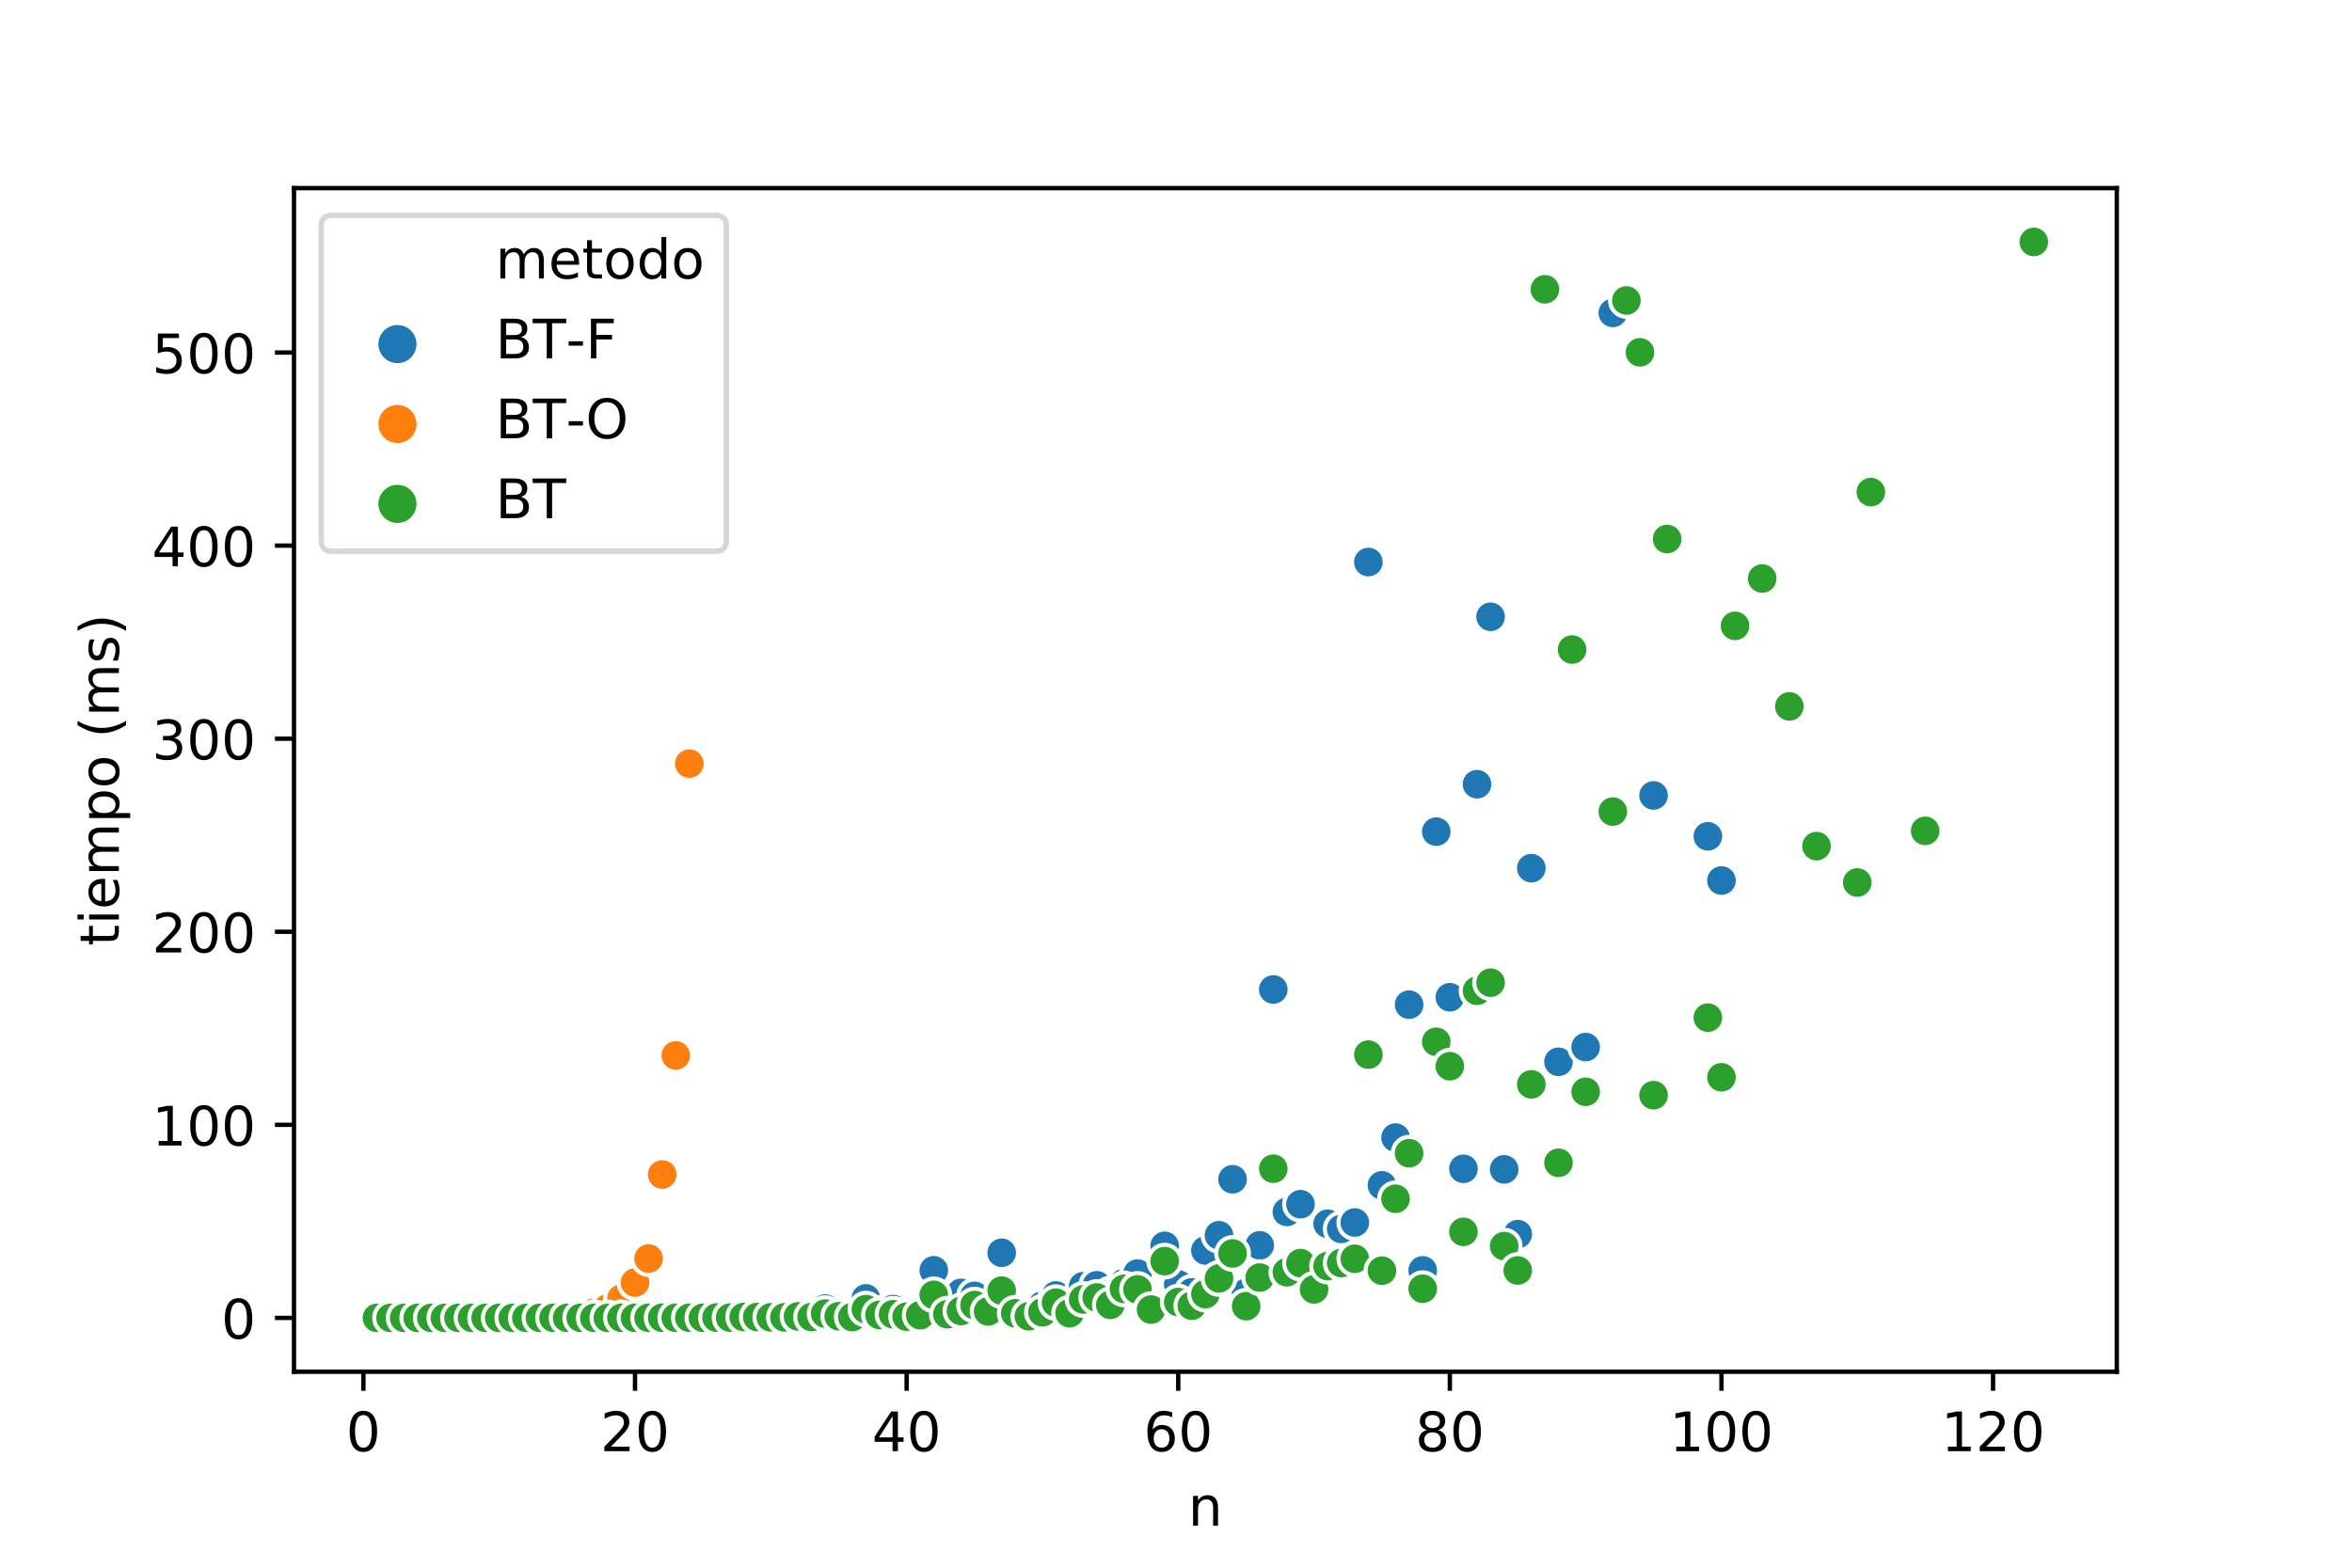 <?xml version="1.0" encoding="utf-8" standalone="no"?>
<!DOCTYPE svg PUBLIC "-//W3C//DTD SVG 1.1//EN"
  "http://www.w3.org/Graphics/SVG/1.1/DTD/svg11.dtd">
<!-- Created with matplotlib (https://matplotlib.org/) -->
<svg height="288pt" version="1.1" viewBox="0 0 432 288" width="432pt" xmlns="http://www.w3.org/2000/svg" xmlns:xlink="http://www.w3.org/1999/xlink">
 <defs>
  <style type="text/css">
*{stroke-linecap:butt;stroke-linejoin:round;white-space:pre;}
  </style>
 </defs>
 <g id="figure_1">
  <g id="patch_1">
   <path d="M 0 288 
L 432 288 
L 432 0 
L 0 0 
z
" style="fill:#ffffff;"/>
  </g>
  <g id="axes_1">
   <g id="patch_2">
    <path d="M 54 252 
L 388.8 252 
L 388.8 34.56 
L 54 34.56 
z
" style="fill:#ffffff;"/>
   </g>
   <g id="PathCollection_1">
    <defs>
     <path d="M 0 3 
C 0.796 3 1.559 2.684 2.121 2.121 
C 2.684 1.559 3 0.796 3 0 
C 3 -0.796 2.684 -1.559 2.121 -2.121 
C 1.559 -2.684 0.796 -3 0 -3 
C -0.796 -3 -1.559 -2.684 -2.121 -2.121 
C -2.684 -1.559 -3 -0.796 -3 0 
C -3 0.796 -2.684 1.559 -2.121 2.121 
C -1.559 2.684 -0.796 3 0 3 
z
" id="C0_0_d2326ebdc5"/>
    </defs>
    <g clip-path="url(#p522b940ff9)">
     <use style="fill:#1f77b4;stroke:#ffffff;stroke-width:0.75;" x="69.243" xlink:href="#C0_0_d2326ebdc5" y="242.111"/>
    </g>
    <g clip-path="url(#p522b940ff9)">
     <use style="fill:#1f77b4;stroke:#ffffff;stroke-width:0.75;" x="71.737" xlink:href="#C0_0_d2326ebdc5" y="242.111"/>
    </g>
    <g clip-path="url(#p522b940ff9)">
     <use style="fill:#1f77b4;stroke:#ffffff;stroke-width:0.75;" x="74.232" xlink:href="#C0_0_d2326ebdc5" y="242.111"/>
    </g>
    <g clip-path="url(#p522b940ff9)">
     <use style="fill:#1f77b4;stroke:#ffffff;stroke-width:0.75;" x="76.726" xlink:href="#C0_0_d2326ebdc5" y="242.111"/>
    </g>
    <g clip-path="url(#p522b940ff9)">
     <use style="fill:#1f77b4;stroke:#ffffff;stroke-width:0.75;" x="79.22" xlink:href="#C0_0_d2326ebdc5" y="242.11"/>
    </g>
    <g clip-path="url(#p522b940ff9)">
     <use style="fill:#1f77b4;stroke:#ffffff;stroke-width:0.75;" x="81.715" xlink:href="#C0_0_d2326ebdc5" y="242.109"/>
    </g>
    <g clip-path="url(#p522b940ff9)">
     <use style="fill:#1f77b4;stroke:#ffffff;stroke-width:0.75;" x="84.209" xlink:href="#C0_0_d2326ebdc5" y="242.11"/>
    </g>
    <g clip-path="url(#p522b940ff9)">
     <use style="fill:#1f77b4;stroke:#ffffff;stroke-width:0.75;" x="86.703" xlink:href="#C0_0_d2326ebdc5" y="242.109"/>
    </g>
    <g clip-path="url(#p522b940ff9)">
     <use style="fill:#1f77b4;stroke:#ffffff;stroke-width:0.75;" x="89.198" xlink:href="#C0_0_d2326ebdc5" y="242.106"/>
    </g>
    <g clip-path="url(#p522b940ff9)">
     <use style="fill:#1f77b4;stroke:#ffffff;stroke-width:0.75;" x="91.692" xlink:href="#C0_0_d2326ebdc5" y="242.108"/>
    </g>
    <g clip-path="url(#p522b940ff9)">
     <use style="fill:#1f77b4;stroke:#ffffff;stroke-width:0.75;" x="94.187" xlink:href="#C0_0_d2326ebdc5" y="242.106"/>
    </g>
    <g clip-path="url(#p522b940ff9)">
     <use style="fill:#1f77b4;stroke:#ffffff;stroke-width:0.75;" x="96.681" xlink:href="#C0_0_d2326ebdc5" y="242.101"/>
    </g>
    <g clip-path="url(#p522b940ff9)">
     <use style="fill:#1f77b4;stroke:#ffffff;stroke-width:0.75;" x="99.175" xlink:href="#C0_0_d2326ebdc5" y="242.101"/>
    </g>
    <g clip-path="url(#p522b940ff9)">
     <use style="fill:#1f77b4;stroke:#ffffff;stroke-width:0.75;" x="101.67" xlink:href="#C0_0_d2326ebdc5" y="242.096"/>
    </g>
    <g clip-path="url(#p522b940ff9)">
     <use style="fill:#1f77b4;stroke:#ffffff;stroke-width:0.75;" x="104.164" xlink:href="#C0_0_d2326ebdc5" y="242.093"/>
    </g>
    <g clip-path="url(#p522b940ff9)">
     <use style="fill:#1f77b4;stroke:#ffffff;stroke-width:0.75;" x="106.658" xlink:href="#C0_0_d2326ebdc5" y="242.096"/>
    </g>
    <g clip-path="url(#p522b940ff9)">
     <use style="fill:#1f77b4;stroke:#ffffff;stroke-width:0.75;" x="109.153" xlink:href="#C0_0_d2326ebdc5" y="242.099"/>
    </g>
    <g clip-path="url(#p522b940ff9)">
     <use style="fill:#1f77b4;stroke:#ffffff;stroke-width:0.75;" x="111.647" xlink:href="#C0_0_d2326ebdc5" y="242.098"/>
    </g>
    <g clip-path="url(#p522b940ff9)">
     <use style="fill:#1f77b4;stroke:#ffffff;stroke-width:0.75;" x="114.142" xlink:href="#C0_0_d2326ebdc5" y="242.062"/>
    </g>
    <g clip-path="url(#p522b940ff9)">
     <use style="fill:#1f77b4;stroke:#ffffff;stroke-width:0.75;" x="116.636" xlink:href="#C0_0_d2326ebdc5" y="242.075"/>
    </g>
    <g clip-path="url(#p522b940ff9)">
     <use style="fill:#1f77b4;stroke:#ffffff;stroke-width:0.75;" x="119.13" xlink:href="#C0_0_d2326ebdc5" y="242.028"/>
    </g>
    <g clip-path="url(#p522b940ff9)">
     <use style="fill:#1f77b4;stroke:#ffffff;stroke-width:0.75;" x="121.625" xlink:href="#C0_0_d2326ebdc5" y="242.053"/>
    </g>
    <g clip-path="url(#p522b940ff9)">
     <use style="fill:#1f77b4;stroke:#ffffff;stroke-width:0.75;" x="124.119" xlink:href="#C0_0_d2326ebdc5" y="242.032"/>
    </g>
    <g clip-path="url(#p522b940ff9)">
     <use style="fill:#1f77b4;stroke:#ffffff;stroke-width:0.75;" x="126.614" xlink:href="#C0_0_d2326ebdc5" y="242.053"/>
    </g>
    <g clip-path="url(#p522b940ff9)">
     <use style="fill:#1f77b4;stroke:#ffffff;stroke-width:0.75;" x="129.108" xlink:href="#C0_0_d2326ebdc5" y="242.075"/>
    </g>
    <g clip-path="url(#p522b940ff9)">
     <use style="fill:#1f77b4;stroke:#ffffff;stroke-width:0.75;" x="131.602" xlink:href="#C0_0_d2326ebdc5" y="242.018"/>
    </g>
    <g clip-path="url(#p522b940ff9)">
     <use style="fill:#1f77b4;stroke:#ffffff;stroke-width:0.75;" x="134.097" xlink:href="#C0_0_d2326ebdc5" y="242.039"/>
    </g>
    <g clip-path="url(#p522b940ff9)">
     <use style="fill:#1f77b4;stroke:#ffffff;stroke-width:0.75;" x="136.591" xlink:href="#C0_0_d2326ebdc5" y="241.878"/>
    </g>
    <g clip-path="url(#p522b940ff9)">
     <use style="fill:#1f77b4;stroke:#ffffff;stroke-width:0.75;" x="139.085" xlink:href="#C0_0_d2326ebdc5" y="241.856"/>
    </g>
    <g clip-path="url(#p522b940ff9)">
     <use style="fill:#1f77b4;stroke:#ffffff;stroke-width:0.75;" x="141.58" xlink:href="#C0_0_d2326ebdc5" y="241.922"/>
    </g>
    <g clip-path="url(#p522b940ff9)">
     <use style="fill:#1f77b4;stroke:#ffffff;stroke-width:0.75;" x="144.074" xlink:href="#C0_0_d2326ebdc5" y="241.977"/>
    </g>
    <g clip-path="url(#p522b940ff9)">
     <use style="fill:#1f77b4;stroke:#ffffff;stroke-width:0.75;" x="146.569" xlink:href="#C0_0_d2326ebdc5" y="241.609"/>
    </g>
    <g clip-path="url(#p522b940ff9)">
     <use style="fill:#1f77b4;stroke:#ffffff;stroke-width:0.75;" x="149.063" xlink:href="#C0_0_d2326ebdc5" y="241.858"/>
    </g>
    <g clip-path="url(#p522b940ff9)">
     <use style="fill:#1f77b4;stroke:#ffffff;stroke-width:0.75;" x="151.557" xlink:href="#C0_0_d2326ebdc5" y="240.395"/>
    </g>
    <g clip-path="url(#p522b940ff9)">
     <use style="fill:#1f77b4;stroke:#ffffff;stroke-width:0.75;" x="154.052" xlink:href="#C0_0_d2326ebdc5" y="241.662"/>
    </g>
    <g clip-path="url(#p522b940ff9)">
     <use style="fill:#1f77b4;stroke:#ffffff;stroke-width:0.75;" x="156.546" xlink:href="#C0_0_d2326ebdc5" y="241.675"/>
    </g>
    <g clip-path="url(#p522b940ff9)">
     <use style="fill:#1f77b4;stroke:#ffffff;stroke-width:0.75;" x="159.04" xlink:href="#C0_0_d2326ebdc5" y="238.527"/>
    </g>
    <g clip-path="url(#p522b940ff9)">
     <use style="fill:#1f77b4;stroke:#ffffff;stroke-width:0.75;" x="161.535" xlink:href="#C0_0_d2326ebdc5" y="241.278"/>
    </g>
    <g clip-path="url(#p522b940ff9)">
     <use style="fill:#1f77b4;stroke:#ffffff;stroke-width:0.75;" x="164.029" xlink:href="#C0_0_d2326ebdc5" y="240.495"/>
    </g>
    <g clip-path="url(#p522b940ff9)">
     <use style="fill:#1f77b4;stroke:#ffffff;stroke-width:0.75;" x="166.524" xlink:href="#C0_0_d2326ebdc5" y="241.409"/>
    </g>
    <g clip-path="url(#p522b940ff9)">
     <use style="fill:#1f77b4;stroke:#ffffff;stroke-width:0.75;" x="169.018" xlink:href="#C0_0_d2326ebdc5" y="241.446"/>
    </g>
    <g clip-path="url(#p522b940ff9)">
     <use style="fill:#1f77b4;stroke:#ffffff;stroke-width:0.75;" x="171.512" xlink:href="#C0_0_d2326ebdc5" y="233.369"/>
    </g>
    <g clip-path="url(#p522b940ff9)">
     <use style="fill:#1f77b4;stroke:#ffffff;stroke-width:0.75;" x="174.007" xlink:href="#C0_0_d2326ebdc5" y="240.935"/>
    </g>
    <g clip-path="url(#p522b940ff9)">
     <use style="fill:#1f77b4;stroke:#ffffff;stroke-width:0.75;" x="176.501" xlink:href="#C0_0_d2326ebdc5" y="237.517"/>
    </g>
    <g clip-path="url(#p522b940ff9)">
     <use style="fill:#1f77b4;stroke:#ffffff;stroke-width:0.75;" x="178.996" xlink:href="#C0_0_d2326ebdc5" y="238.066"/>
    </g>
    <g clip-path="url(#p522b940ff9)">
     <use style="fill:#1f77b4;stroke:#ffffff;stroke-width:0.75;" x="181.49" xlink:href="#C0_0_d2326ebdc5" y="240.367"/>
    </g>
    <g clip-path="url(#p522b940ff9)">
     <use style="fill:#1f77b4;stroke:#ffffff;stroke-width:0.75;" x="183.984" xlink:href="#C0_0_d2326ebdc5" y="230.147"/>
    </g>
    <g clip-path="url(#p522b940ff9)">
     <use style="fill:#1f77b4;stroke:#ffffff;stroke-width:0.75;" x="186.479" xlink:href="#C0_0_d2326ebdc5" y="240.929"/>
    </g>
    <g clip-path="url(#p522b940ff9)">
     <use style="fill:#1f77b4;stroke:#ffffff;stroke-width:0.75;" x="188.973" xlink:href="#C0_0_d2326ebdc5" y="241.594"/>
    </g>
    <g clip-path="url(#p522b940ff9)">
     <use style="fill:#1f77b4;stroke:#ffffff;stroke-width:0.75;" x="191.467" xlink:href="#C0_0_d2326ebdc5" y="239.828"/>
    </g>
    <g clip-path="url(#p522b940ff9)">
     <use style="fill:#1f77b4;stroke:#ffffff;stroke-width:0.75;" x="193.962" xlink:href="#C0_0_d2326ebdc5" y="237.988"/>
    </g>
    <g clip-path="url(#p522b940ff9)">
     <use style="fill:#1f77b4;stroke:#ffffff;stroke-width:0.75;" x="196.456" xlink:href="#C0_0_d2326ebdc5" y="240.736"/>
    </g>
    <g clip-path="url(#p522b940ff9)">
     <use style="fill:#1f77b4;stroke:#ffffff;stroke-width:0.75;" x="198.951" xlink:href="#C0_0_d2326ebdc5" y="236.292"/>
    </g>
    <g clip-path="url(#p522b940ff9)">
     <use style="fill:#1f77b4;stroke:#ffffff;stroke-width:0.75;" x="201.445" xlink:href="#C0_0_d2326ebdc5" y="236.12"/>
    </g>
    <g clip-path="url(#p522b940ff9)">
     <use style="fill:#1f77b4;stroke:#ffffff;stroke-width:0.75;" x="203.939" xlink:href="#C0_0_d2326ebdc5" y="237.721"/>
    </g>
    <g clip-path="url(#p522b940ff9)">
     <use style="fill:#1f77b4;stroke:#ffffff;stroke-width:0.75;" x="206.434" xlink:href="#C0_0_d2326ebdc5" y="235.697"/>
    </g>
    <g clip-path="url(#p522b940ff9)">
     <use style="fill:#1f77b4;stroke:#ffffff;stroke-width:0.75;" x="208.928" xlink:href="#C0_0_d2326ebdc5" y="233.961"/>
    </g>
    <g clip-path="url(#p522b940ff9)">
     <use style="fill:#1f77b4;stroke:#ffffff;stroke-width:0.75;" x="211.422" xlink:href="#C0_0_d2326ebdc5" y="240.278"/>
    </g>
    <g clip-path="url(#p522b940ff9)">
     <use style="fill:#1f77b4;stroke:#ffffff;stroke-width:0.75;" x="213.917" xlink:href="#C0_0_d2326ebdc5" y="228.869"/>
    </g>
    <g clip-path="url(#p522b940ff9)">
     <use style="fill:#1f77b4;stroke:#ffffff;stroke-width:0.75;" x="216.411" xlink:href="#C0_0_d2326ebdc5" y="235.963"/>
    </g>
    <g clip-path="url(#p522b940ff9)">
     <use style="fill:#1f77b4;stroke:#ffffff;stroke-width:0.75;" x="218.906" xlink:href="#C0_0_d2326ebdc5" y="237.42"/>
    </g>
    <g clip-path="url(#p522b940ff9)">
     <use style="fill:#1f77b4;stroke:#ffffff;stroke-width:0.75;" x="221.4" xlink:href="#C0_0_d2326ebdc5" y="229.724"/>
    </g>
    <g clip-path="url(#p522b940ff9)">
     <use style="fill:#1f77b4;stroke:#ffffff;stroke-width:0.75;" x="223.894" xlink:href="#C0_0_d2326ebdc5" y="226.93"/>
    </g>
    <g clip-path="url(#p522b940ff9)">
     <use style="fill:#1f77b4;stroke:#ffffff;stroke-width:0.75;" x="226.389" xlink:href="#C0_0_d2326ebdc5" y="216.641"/>
    </g>
    <g clip-path="url(#p522b940ff9)">
     <use style="fill:#1f77b4;stroke:#ffffff;stroke-width:0.75;" x="228.883" xlink:href="#C0_0_d2326ebdc5" y="237.504"/>
    </g>
    <g clip-path="url(#p522b940ff9)">
     <use style="fill:#1f77b4;stroke:#ffffff;stroke-width:0.75;" x="231.378" xlink:href="#C0_0_d2326ebdc5" y="228.779"/>
    </g>
    <g clip-path="url(#p522b940ff9)">
     <use style="fill:#1f77b4;stroke:#ffffff;stroke-width:0.75;" x="233.872" xlink:href="#C0_0_d2326ebdc5" y="181.773"/>
    </g>
    <g clip-path="url(#p522b940ff9)">
     <use style="fill:#1f77b4;stroke:#ffffff;stroke-width:0.75;" x="236.366" xlink:href="#C0_0_d2326ebdc5" y="222.642"/>
    </g>
    <g clip-path="url(#p522b940ff9)">
     <use style="fill:#1f77b4;stroke:#ffffff;stroke-width:0.75;" x="238.861" xlink:href="#C0_0_d2326ebdc5" y="221.225"/>
    </g>
    <g clip-path="url(#p522b940ff9)">
     <use style="fill:#1f77b4;stroke:#ffffff;stroke-width:0.75;" x="241.355" xlink:href="#C0_0_d2326ebdc5" y="234.177"/>
    </g>
    <g clip-path="url(#p522b940ff9)">
     <use style="fill:#1f77b4;stroke:#ffffff;stroke-width:0.75;" x="243.849" xlink:href="#C0_0_d2326ebdc5" y="224.819"/>
    </g>
    <g clip-path="url(#p522b940ff9)">
     <use style="fill:#1f77b4;stroke:#ffffff;stroke-width:0.75;" x="246.344" xlink:href="#C0_0_d2326ebdc5" y="225.763"/>
    </g>
    <g clip-path="url(#p522b940ff9)">
     <use style="fill:#1f77b4;stroke:#ffffff;stroke-width:0.75;" x="248.838" xlink:href="#C0_0_d2326ebdc5" y="224.586"/>
    </g>
    <g clip-path="url(#p522b940ff9)">
     <use style="fill:#1f77b4;stroke:#ffffff;stroke-width:0.75;" x="251.333" xlink:href="#C0_0_d2326ebdc5" y="103.252"/>
    </g>
    <g clip-path="url(#p522b940ff9)">
     <use style="fill:#1f77b4;stroke:#ffffff;stroke-width:0.75;" x="253.827" xlink:href="#C0_0_d2326ebdc5" y="217.757"/>
    </g>
    <g clip-path="url(#p522b940ff9)">
     <use style="fill:#1f77b4;stroke:#ffffff;stroke-width:0.75;" x="256.321" xlink:href="#C0_0_d2326ebdc5" y="208.985"/>
    </g>
    <g clip-path="url(#p522b940ff9)">
     <use style="fill:#1f77b4;stroke:#ffffff;stroke-width:0.75;" x="258.816" xlink:href="#C0_0_d2326ebdc5" y="184.564"/>
    </g>
    <g clip-path="url(#p522b940ff9)">
     <use style="fill:#1f77b4;stroke:#ffffff;stroke-width:0.75;" x="261.31" xlink:href="#C0_0_d2326ebdc5" y="233.379"/>
    </g>
    <g clip-path="url(#p522b940ff9)">
     <use style="fill:#1f77b4;stroke:#ffffff;stroke-width:0.75;" x="263.804" xlink:href="#C0_0_d2326ebdc5" y="152.778"/>
    </g>
    <g clip-path="url(#p522b940ff9)">
     <use style="fill:#1f77b4;stroke:#ffffff;stroke-width:0.75;" x="266.299" xlink:href="#C0_0_d2326ebdc5" y="183.207"/>
    </g>
    <g clip-path="url(#p522b940ff9)">
     <use style="fill:#1f77b4;stroke:#ffffff;stroke-width:0.75;" x="268.793" xlink:href="#C0_0_d2326ebdc5" y="214.722"/>
    </g>
    <g clip-path="url(#p522b940ff9)">
     <use style="fill:#1f77b4;stroke:#ffffff;stroke-width:0.75;" x="271.288" xlink:href="#C0_0_d2326ebdc5" y="144.068"/>
    </g>
    <g clip-path="url(#p522b940ff9)">
     <use style="fill:#1f77b4;stroke:#ffffff;stroke-width:0.75;" x="273.782" xlink:href="#C0_0_d2326ebdc5" y="113.311"/>
    </g>
    <g clip-path="url(#p522b940ff9)">
     <use style="fill:#1f77b4;stroke:#ffffff;stroke-width:0.75;" x="276.276" xlink:href="#C0_0_d2326ebdc5" y="214.825"/>
    </g>
    <g clip-path="url(#p522b940ff9)">
     <use style="fill:#1f77b4;stroke:#ffffff;stroke-width:0.75;" x="278.771" xlink:href="#C0_0_d2326ebdc5" y="226.722"/>
    </g>
    <g clip-path="url(#p522b940ff9)">
     <use style="fill:#1f77b4;stroke:#ffffff;stroke-width:0.75;" x="281.265" xlink:href="#C0_0_d2326ebdc5" y="159.489"/>
    </g>
    <g clip-path="url(#p522b940ff9)">
     <use style="fill:#1f77b4;stroke:#ffffff;stroke-width:0.75;" x="286.254" xlink:href="#C0_0_d2326ebdc5" y="195.065"/>
    </g>
    <g clip-path="url(#p522b940ff9)">
     <use style="fill:#1f77b4;stroke:#ffffff;stroke-width:0.75;" x="291.243" xlink:href="#C0_0_d2326ebdc5" y="192.359"/>
    </g>
    <g clip-path="url(#p522b940ff9)">
     <use style="fill:#1f77b4;stroke:#ffffff;stroke-width:0.75;" x="296.231" xlink:href="#C0_0_d2326ebdc5" y="57.485"/>
    </g>
    <g clip-path="url(#p522b940ff9)">
     <use style="fill:#1f77b4;stroke:#ffffff;stroke-width:0.75;" x="303.715" xlink:href="#C0_0_d2326ebdc5" y="146.132"/>
    </g>
    <g clip-path="url(#p522b940ff9)">
     <use style="fill:#1f77b4;stroke:#ffffff;stroke-width:0.75;" x="313.692" xlink:href="#C0_0_d2326ebdc5" y="153.637"/>
    </g>
    <g clip-path="url(#p522b940ff9)">
     <use style="fill:#1f77b4;stroke:#ffffff;stroke-width:0.75;" x="316.186" xlink:href="#C0_0_d2326ebdc5" y="161.764"/>
    </g>
    <g clip-path="url(#p522b940ff9)">
     <use style="fill:#ff7f0e;stroke:#ffffff;stroke-width:0.75;" x="69.243" xlink:href="#C0_0_d2326ebdc5" y="242.111"/>
    </g>
    <g clip-path="url(#p522b940ff9)">
     <use style="fill:#ff7f0e;stroke:#ffffff;stroke-width:0.75;" x="71.737" xlink:href="#C0_0_d2326ebdc5" y="242.111"/>
    </g>
    <g clip-path="url(#p522b940ff9)">
     <use style="fill:#ff7f0e;stroke:#ffffff;stroke-width:0.75;" x="74.232" xlink:href="#C0_0_d2326ebdc5" y="242.111"/>
    </g>
    <g clip-path="url(#p522b940ff9)">
     <use style="fill:#ff7f0e;stroke:#ffffff;stroke-width:0.75;" x="76.726" xlink:href="#C0_0_d2326ebdc5" y="242.111"/>
    </g>
    <g clip-path="url(#p522b940ff9)">
     <use style="fill:#ff7f0e;stroke:#ffffff;stroke-width:0.75;" x="79.22" xlink:href="#C0_0_d2326ebdc5" y="242.111"/>
    </g>
    <g clip-path="url(#p522b940ff9)">
     <use style="fill:#ff7f0e;stroke:#ffffff;stroke-width:0.75;" x="81.715" xlink:href="#C0_0_d2326ebdc5" y="242.111"/>
    </g>
    <g clip-path="url(#p522b940ff9)">
     <use style="fill:#ff7f0e;stroke:#ffffff;stroke-width:0.75;" x="84.209" xlink:href="#C0_0_d2326ebdc5" y="242.11"/>
    </g>
    <g clip-path="url(#p522b940ff9)">
     <use style="fill:#ff7f0e;stroke:#ffffff;stroke-width:0.75;" x="86.703" xlink:href="#C0_0_d2326ebdc5" y="242.11"/>
    </g>
    <g clip-path="url(#p522b940ff9)">
     <use style="fill:#ff7f0e;stroke:#ffffff;stroke-width:0.75;" x="89.198" xlink:href="#C0_0_d2326ebdc5" y="242.109"/>
    </g>
    <g clip-path="url(#p522b940ff9)">
     <use style="fill:#ff7f0e;stroke:#ffffff;stroke-width:0.75;" x="91.692" xlink:href="#C0_0_d2326ebdc5" y="242.103"/>
    </g>
    <g clip-path="url(#p522b940ff9)">
     <use style="fill:#ff7f0e;stroke:#ffffff;stroke-width:0.75;" x="94.187" xlink:href="#C0_0_d2326ebdc5" y="242.095"/>
    </g>
    <g clip-path="url(#p522b940ff9)">
     <use style="fill:#ff7f0e;stroke:#ffffff;stroke-width:0.75;" x="96.681" xlink:href="#C0_0_d2326ebdc5" y="242.085"/>
    </g>
    <g clip-path="url(#p522b940ff9)">
     <use style="fill:#ff7f0e;stroke:#ffffff;stroke-width:0.75;" x="99.175" xlink:href="#C0_0_d2326ebdc5" y="242.066"/>
    </g>
    <g clip-path="url(#p522b940ff9)">
     <use style="fill:#ff7f0e;stroke:#ffffff;stroke-width:0.75;" x="101.67" xlink:href="#C0_0_d2326ebdc5" y="241.991"/>
    </g>
    <g clip-path="url(#p522b940ff9)">
     <use style="fill:#ff7f0e;stroke:#ffffff;stroke-width:0.75;" x="104.164" xlink:href="#C0_0_d2326ebdc5" y="241.889"/>
    </g>
    <g clip-path="url(#p522b940ff9)">
     <use style="fill:#ff7f0e;stroke:#ffffff;stroke-width:0.75;" x="106.658" xlink:href="#C0_0_d2326ebdc5" y="241.595"/>
    </g>
    <g clip-path="url(#p522b940ff9)">
     <use style="fill:#ff7f0e;stroke:#ffffff;stroke-width:0.75;" x="109.153" xlink:href="#C0_0_d2326ebdc5" y="241.131"/>
    </g>
    <g clip-path="url(#p522b940ff9)">
     <use style="fill:#ff7f0e;stroke:#ffffff;stroke-width:0.75;" x="111.647" xlink:href="#C0_0_d2326ebdc5" y="240.345"/>
    </g>
    <g clip-path="url(#p522b940ff9)">
     <use style="fill:#ff7f0e;stroke:#ffffff;stroke-width:0.75;" x="114.142" xlink:href="#C0_0_d2326ebdc5" y="238.554"/>
    </g>
    <g clip-path="url(#p522b940ff9)">
     <use style="fill:#ff7f0e;stroke:#ffffff;stroke-width:0.75;" x="116.636" xlink:href="#C0_0_d2326ebdc5" y="235.62"/>
    </g>
    <g clip-path="url(#p522b940ff9)">
     <use style="fill:#ff7f0e;stroke:#ffffff;stroke-width:0.75;" x="119.13" xlink:href="#C0_0_d2326ebdc5" y="231.202"/>
    </g>
    <g clip-path="url(#p522b940ff9)">
     <use style="fill:#ff7f0e;stroke:#ffffff;stroke-width:0.75;" x="121.625" xlink:href="#C0_0_d2326ebdc5" y="215.764"/>
    </g>
    <g clip-path="url(#p522b940ff9)">
     <use style="fill:#ff7f0e;stroke:#ffffff;stroke-width:0.75;" x="124.119" xlink:href="#C0_0_d2326ebdc5" y="193.891"/>
    </g>
    <g clip-path="url(#p522b940ff9)">
     <use style="fill:#ff7f0e;stroke:#ffffff;stroke-width:0.75;" x="126.614" xlink:href="#C0_0_d2326ebdc5" y="140.282"/>
    </g>
    <g clip-path="url(#p522b940ff9)">
     <use style="fill:#2ca02c;stroke:#ffffff;stroke-width:0.75;" x="69.243" xlink:href="#C0_0_d2326ebdc5" y="242.111"/>
    </g>
    <g clip-path="url(#p522b940ff9)">
     <use style="fill:#2ca02c;stroke:#ffffff;stroke-width:0.75;" x="71.737" xlink:href="#C0_0_d2326ebdc5" y="242.111"/>
    </g>
    <g clip-path="url(#p522b940ff9)">
     <use style="fill:#2ca02c;stroke:#ffffff;stroke-width:0.75;" x="74.232" xlink:href="#C0_0_d2326ebdc5" y="242.111"/>
    </g>
    <g clip-path="url(#p522b940ff9)">
     <use style="fill:#2ca02c;stroke:#ffffff;stroke-width:0.75;" x="76.726" xlink:href="#C0_0_d2326ebdc5" y="242.111"/>
    </g>
    <g clip-path="url(#p522b940ff9)">
     <use style="fill:#2ca02c;stroke:#ffffff;stroke-width:0.75;" x="79.22" xlink:href="#C0_0_d2326ebdc5" y="242.111"/>
    </g>
    <g clip-path="url(#p522b940ff9)">
     <use style="fill:#2ca02c;stroke:#ffffff;stroke-width:0.75;" x="81.715" xlink:href="#C0_0_d2326ebdc5" y="242.111"/>
    </g>
    <g clip-path="url(#p522b940ff9)">
     <use style="fill:#2ca02c;stroke:#ffffff;stroke-width:0.75;" x="84.209" xlink:href="#C0_0_d2326ebdc5" y="242.11"/>
    </g>
    <g clip-path="url(#p522b940ff9)">
     <use style="fill:#2ca02c;stroke:#ffffff;stroke-width:0.75;" x="86.703" xlink:href="#C0_0_d2326ebdc5" y="242.111"/>
    </g>
    <g clip-path="url(#p522b940ff9)">
     <use style="fill:#2ca02c;stroke:#ffffff;stroke-width:0.75;" x="89.198" xlink:href="#C0_0_d2326ebdc5" y="242.11"/>
    </g>
    <g clip-path="url(#p522b940ff9)">
     <use style="fill:#2ca02c;stroke:#ffffff;stroke-width:0.75;" x="91.692" xlink:href="#C0_0_d2326ebdc5" y="242.109"/>
    </g>
    <g clip-path="url(#p522b940ff9)">
     <use style="fill:#2ca02c;stroke:#ffffff;stroke-width:0.75;" x="94.187" xlink:href="#C0_0_d2326ebdc5" y="242.109"/>
    </g>
    <g clip-path="url(#p522b940ff9)">
     <use style="fill:#2ca02c;stroke:#ffffff;stroke-width:0.75;" x="96.681" xlink:href="#C0_0_d2326ebdc5" y="242.108"/>
    </g>
    <g clip-path="url(#p522b940ff9)">
     <use style="fill:#2ca02c;stroke:#ffffff;stroke-width:0.75;" x="99.175" xlink:href="#C0_0_d2326ebdc5" y="242.108"/>
    </g>
    <g clip-path="url(#p522b940ff9)">
     <use style="fill:#2ca02c;stroke:#ffffff;stroke-width:0.75;" x="101.67" xlink:href="#C0_0_d2326ebdc5" y="242.105"/>
    </g>
    <g clip-path="url(#p522b940ff9)">
     <use style="fill:#2ca02c;stroke:#ffffff;stroke-width:0.75;" x="104.164" xlink:href="#C0_0_d2326ebdc5" y="242.105"/>
    </g>
    <g clip-path="url(#p522b940ff9)">
     <use style="fill:#2ca02c;stroke:#ffffff;stroke-width:0.75;" x="106.658" xlink:href="#C0_0_d2326ebdc5" y="242.101"/>
    </g>
    <g clip-path="url(#p522b940ff9)">
     <use style="fill:#2ca02c;stroke:#ffffff;stroke-width:0.75;" x="109.153" xlink:href="#C0_0_d2326ebdc5" y="242.105"/>
    </g>
    <g clip-path="url(#p522b940ff9)">
     <use style="fill:#2ca02c;stroke:#ffffff;stroke-width:0.75;" x="111.647" xlink:href="#C0_0_d2326ebdc5" y="242.106"/>
    </g>
    <g clip-path="url(#p522b940ff9)">
     <use style="fill:#2ca02c;stroke:#ffffff;stroke-width:0.75;" x="114.142" xlink:href="#C0_0_d2326ebdc5" y="242.098"/>
    </g>
    <g clip-path="url(#p522b940ff9)">
     <use style="fill:#2ca02c;stroke:#ffffff;stroke-width:0.75;" x="116.636" xlink:href="#C0_0_d2326ebdc5" y="242.097"/>
    </g>
    <g clip-path="url(#p522b940ff9)">
     <use style="fill:#2ca02c;stroke:#ffffff;stroke-width:0.75;" x="119.13" xlink:href="#C0_0_d2326ebdc5" y="242.091"/>
    </g>
    <g clip-path="url(#p522b940ff9)">
     <use style="fill:#2ca02c;stroke:#ffffff;stroke-width:0.75;" x="121.625" xlink:href="#C0_0_d2326ebdc5" y="242.083"/>
    </g>
    <g clip-path="url(#p522b940ff9)">
     <use style="fill:#2ca02c;stroke:#ffffff;stroke-width:0.75;" x="124.119" xlink:href="#C0_0_d2326ebdc5" y="242.086"/>
    </g>
    <g clip-path="url(#p522b940ff9)">
     <use style="fill:#2ca02c;stroke:#ffffff;stroke-width:0.75;" x="126.614" xlink:href="#C0_0_d2326ebdc5" y="242.083"/>
    </g>
    <g clip-path="url(#p522b940ff9)">
     <use style="fill:#2ca02c;stroke:#ffffff;stroke-width:0.75;" x="129.108" xlink:href="#C0_0_d2326ebdc5" y="242.09"/>
    </g>
    <g clip-path="url(#p522b940ff9)">
     <use style="fill:#2ca02c;stroke:#ffffff;stroke-width:0.75;" x="131.602" xlink:href="#C0_0_d2326ebdc5" y="242.048"/>
    </g>
    <g clip-path="url(#p522b940ff9)">
     <use style="fill:#2ca02c;stroke:#ffffff;stroke-width:0.75;" x="134.097" xlink:href="#C0_0_d2326ebdc5" y="242.06"/>
    </g>
    <g clip-path="url(#p522b940ff9)">
     <use style="fill:#2ca02c;stroke:#ffffff;stroke-width:0.75;" x="136.591" xlink:href="#C0_0_d2326ebdc5" y="241.946"/>
    </g>
    <g clip-path="url(#p522b940ff9)">
     <use style="fill:#2ca02c;stroke:#ffffff;stroke-width:0.75;" x="139.085" xlink:href="#C0_0_d2326ebdc5" y="241.949"/>
    </g>
    <g clip-path="url(#p522b940ff9)">
     <use style="fill:#2ca02c;stroke:#ffffff;stroke-width:0.75;" x="141.58" xlink:href="#C0_0_d2326ebdc5" y="242.008"/>
    </g>
    <g clip-path="url(#p522b940ff9)">
     <use style="fill:#2ca02c;stroke:#ffffff;stroke-width:0.75;" x="144.074" xlink:href="#C0_0_d2326ebdc5" y="242.011"/>
    </g>
    <g clip-path="url(#p522b940ff9)">
     <use style="fill:#2ca02c;stroke:#ffffff;stroke-width:0.75;" x="146.569" xlink:href="#C0_0_d2326ebdc5" y="241.837"/>
    </g>
    <g clip-path="url(#p522b940ff9)">
     <use style="fill:#2ca02c;stroke:#ffffff;stroke-width:0.75;" x="149.063" xlink:href="#C0_0_d2326ebdc5" y="241.953"/>
    </g>
    <g clip-path="url(#p522b940ff9)">
     <use style="fill:#2ca02c;stroke:#ffffff;stroke-width:0.75;" x="151.557" xlink:href="#C0_0_d2326ebdc5" y="241.315"/>
    </g>
    <g clip-path="url(#p522b940ff9)">
     <use style="fill:#2ca02c;stroke:#ffffff;stroke-width:0.75;" x="154.052" xlink:href="#C0_0_d2326ebdc5" y="241.804"/>
    </g>
    <g clip-path="url(#p522b940ff9)">
     <use style="fill:#2ca02c;stroke:#ffffff;stroke-width:0.75;" x="156.546" xlink:href="#C0_0_d2326ebdc5" y="241.952"/>
    </g>
    <g clip-path="url(#p522b940ff9)">
     <use style="fill:#2ca02c;stroke:#ffffff;stroke-width:0.75;" x="159.04" xlink:href="#C0_0_d2326ebdc5" y="240.496"/>
    </g>
    <g clip-path="url(#p522b940ff9)">
     <use style="fill:#2ca02c;stroke:#ffffff;stroke-width:0.75;" x="161.535" xlink:href="#C0_0_d2326ebdc5" y="241.574"/>
    </g>
    <g clip-path="url(#p522b940ff9)">
     <use style="fill:#2ca02c;stroke:#ffffff;stroke-width:0.75;" x="164.029" xlink:href="#C0_0_d2326ebdc5" y="241.44"/>
    </g>
    <g clip-path="url(#p522b940ff9)">
     <use style="fill:#2ca02c;stroke:#ffffff;stroke-width:0.75;" x="166.524" xlink:href="#C0_0_d2326ebdc5" y="241.879"/>
    </g>
    <g clip-path="url(#p522b940ff9)">
     <use style="fill:#2ca02c;stroke:#ffffff;stroke-width:0.75;" x="169.018" xlink:href="#C0_0_d2326ebdc5" y="241.614"/>
    </g>
    <g clip-path="url(#p522b940ff9)">
     <use style="fill:#2ca02c;stroke:#ffffff;stroke-width:0.75;" x="171.512" xlink:href="#C0_0_d2326ebdc5" y="237.877"/>
    </g>
    <g clip-path="url(#p522b940ff9)">
     <use style="fill:#2ca02c;stroke:#ffffff;stroke-width:0.75;" x="174.007" xlink:href="#C0_0_d2326ebdc5" y="241.434"/>
    </g>
    <g clip-path="url(#p522b940ff9)">
     <use style="fill:#2ca02c;stroke:#ffffff;stroke-width:0.75;" x="176.501" xlink:href="#C0_0_d2326ebdc5" y="240.837"/>
    </g>
    <g clip-path="url(#p522b940ff9)">
     <use style="fill:#2ca02c;stroke:#ffffff;stroke-width:0.75;" x="178.996" xlink:href="#C0_0_d2326ebdc5" y="239.756"/>
    </g>
    <g clip-path="url(#p522b940ff9)">
     <use style="fill:#2ca02c;stroke:#ffffff;stroke-width:0.75;" x="181.49" xlink:href="#C0_0_d2326ebdc5" y="240.92"/>
    </g>
    <g clip-path="url(#p522b940ff9)">
     <use style="fill:#2ca02c;stroke:#ffffff;stroke-width:0.75;" x="183.984" xlink:href="#C0_0_d2326ebdc5" y="237.101"/>
    </g>
    <g clip-path="url(#p522b940ff9)">
     <use style="fill:#2ca02c;stroke:#ffffff;stroke-width:0.75;" x="186.479" xlink:href="#C0_0_d2326ebdc5" y="241.26"/>
    </g>
    <g clip-path="url(#p522b940ff9)">
     <use style="fill:#2ca02c;stroke:#ffffff;stroke-width:0.75;" x="188.973" xlink:href="#C0_0_d2326ebdc5" y="241.807"/>
    </g>
    <g clip-path="url(#p522b940ff9)">
     <use style="fill:#2ca02c;stroke:#ffffff;stroke-width:0.75;" x="191.467" xlink:href="#C0_0_d2326ebdc5" y="241.077"/>
    </g>
    <g clip-path="url(#p522b940ff9)">
     <use style="fill:#2ca02c;stroke:#ffffff;stroke-width:0.75;" x="193.962" xlink:href="#C0_0_d2326ebdc5" y="239.322"/>
    </g>
    <g clip-path="url(#p522b940ff9)">
     <use style="fill:#2ca02c;stroke:#ffffff;stroke-width:0.75;" x="196.456" xlink:href="#C0_0_d2326ebdc5" y="241.251"/>
    </g>
    <g clip-path="url(#p522b940ff9)">
     <use style="fill:#2ca02c;stroke:#ffffff;stroke-width:0.75;" x="198.951" xlink:href="#C0_0_d2326ebdc5" y="238.722"/>
    </g>
    <g clip-path="url(#p522b940ff9)">
     <use style="fill:#2ca02c;stroke:#ffffff;stroke-width:0.75;" x="201.445" xlink:href="#C0_0_d2326ebdc5" y="238.361"/>
    </g>
    <g clip-path="url(#p522b940ff9)">
     <use style="fill:#2ca02c;stroke:#ffffff;stroke-width:0.75;" x="203.939" xlink:href="#C0_0_d2326ebdc5" y="239.712"/>
    </g>
    <g clip-path="url(#p522b940ff9)">
     <use style="fill:#2ca02c;stroke:#ffffff;stroke-width:0.75;" x="206.434" xlink:href="#C0_0_d2326ebdc5" y="236.778"/>
    </g>
    <g clip-path="url(#p522b940ff9)">
     <use style="fill:#2ca02c;stroke:#ffffff;stroke-width:0.75;" x="208.928" xlink:href="#C0_0_d2326ebdc5" y="236.881"/>
    </g>
    <g clip-path="url(#p522b940ff9)">
     <use style="fill:#2ca02c;stroke:#ffffff;stroke-width:0.75;" x="211.422" xlink:href="#C0_0_d2326ebdc5" y="240.583"/>
    </g>
    <g clip-path="url(#p522b940ff9)">
     <use style="fill:#2ca02c;stroke:#ffffff;stroke-width:0.75;" x="213.917" xlink:href="#C0_0_d2326ebdc5" y="231.685"/>
    </g>
    <g clip-path="url(#p522b940ff9)">
     <use style="fill:#2ca02c;stroke:#ffffff;stroke-width:0.75;" x="216.411" xlink:href="#C0_0_d2326ebdc5" y="239.205"/>
    </g>
    <g clip-path="url(#p522b940ff9)">
     <use style="fill:#2ca02c;stroke:#ffffff;stroke-width:0.75;" x="218.906" xlink:href="#C0_0_d2326ebdc5" y="239.873"/>
    </g>
    <g clip-path="url(#p522b940ff9)">
     <use style="fill:#2ca02c;stroke:#ffffff;stroke-width:0.75;" x="221.4" xlink:href="#C0_0_d2326ebdc5" y="237.737"/>
    </g>
    <g clip-path="url(#p522b940ff9)">
     <use style="fill:#2ca02c;stroke:#ffffff;stroke-width:0.75;" x="223.894" xlink:href="#C0_0_d2326ebdc5" y="234.861"/>
    </g>
    <g clip-path="url(#p522b940ff9)">
     <use style="fill:#2ca02c;stroke:#ffffff;stroke-width:0.75;" x="226.389" xlink:href="#C0_0_d2326ebdc5" y="230.271"/>
    </g>
    <g clip-path="url(#p522b940ff9)">
     <use style="fill:#2ca02c;stroke:#ffffff;stroke-width:0.75;" x="228.883" xlink:href="#C0_0_d2326ebdc5" y="239.96"/>
    </g>
    <g clip-path="url(#p522b940ff9)">
     <use style="fill:#2ca02c;stroke:#ffffff;stroke-width:0.75;" x="231.378" xlink:href="#C0_0_d2326ebdc5" y="234.706"/>
    </g>
    <g clip-path="url(#p522b940ff9)">
     <use style="fill:#2ca02c;stroke:#ffffff;stroke-width:0.75;" x="233.872" xlink:href="#C0_0_d2326ebdc5" y="214.703"/>
    </g>
    <g clip-path="url(#p522b940ff9)">
     <use style="fill:#2ca02c;stroke:#ffffff;stroke-width:0.75;" x="236.366" xlink:href="#C0_0_d2326ebdc5" y="233.725"/>
    </g>
    <g clip-path="url(#p522b940ff9)">
     <use style="fill:#2ca02c;stroke:#ffffff;stroke-width:0.75;" x="238.861" xlink:href="#C0_0_d2326ebdc5" y="232.039"/>
    </g>
    <g clip-path="url(#p522b940ff9)">
     <use style="fill:#2ca02c;stroke:#ffffff;stroke-width:0.75;" x="241.355" xlink:href="#C0_0_d2326ebdc5" y="236.869"/>
    </g>
    <g clip-path="url(#p522b940ff9)">
     <use style="fill:#2ca02c;stroke:#ffffff;stroke-width:0.75;" x="243.849" xlink:href="#C0_0_d2326ebdc5" y="232.591"/>
    </g>
    <g clip-path="url(#p522b940ff9)">
     <use style="fill:#2ca02c;stroke:#ffffff;stroke-width:0.75;" x="246.344" xlink:href="#C0_0_d2326ebdc5" y="232.028"/>
    </g>
    <g clip-path="url(#p522b940ff9)">
     <use style="fill:#2ca02c;stroke:#ffffff;stroke-width:0.75;" x="248.838" xlink:href="#C0_0_d2326ebdc5" y="231.245"/>
    </g>
    <g clip-path="url(#p522b940ff9)">
     <use style="fill:#2ca02c;stroke:#ffffff;stroke-width:0.75;" x="251.333" xlink:href="#C0_0_d2326ebdc5" y="193.745"/>
    </g>
    <g clip-path="url(#p522b940ff9)">
     <use style="fill:#2ca02c;stroke:#ffffff;stroke-width:0.75;" x="253.827" xlink:href="#C0_0_d2326ebdc5" y="233.434"/>
    </g>
    <g clip-path="url(#p522b940ff9)">
     <use style="fill:#2ca02c;stroke:#ffffff;stroke-width:0.75;" x="256.321" xlink:href="#C0_0_d2326ebdc5" y="220.223"/>
    </g>
    <g clip-path="url(#p522b940ff9)">
     <use style="fill:#2ca02c;stroke:#ffffff;stroke-width:0.75;" x="258.816" xlink:href="#C0_0_d2326ebdc5" y="211.854"/>
    </g>
    <g clip-path="url(#p522b940ff9)">
     <use style="fill:#2ca02c;stroke:#ffffff;stroke-width:0.75;" x="261.31" xlink:href="#C0_0_d2326ebdc5" y="236.749"/>
    </g>
    <g clip-path="url(#p522b940ff9)">
     <use style="fill:#2ca02c;stroke:#ffffff;stroke-width:0.75;" x="263.804" xlink:href="#C0_0_d2326ebdc5" y="191.389"/>
    </g>
    <g clip-path="url(#p522b940ff9)">
     <use style="fill:#2ca02c;stroke:#ffffff;stroke-width:0.75;" x="266.299" xlink:href="#C0_0_d2326ebdc5" y="195.875"/>
    </g>
    <g clip-path="url(#p522b940ff9)">
     <use style="fill:#2ca02c;stroke:#ffffff;stroke-width:0.75;" x="268.793" xlink:href="#C0_0_d2326ebdc5" y="226.298"/>
    </g>
    <g clip-path="url(#p522b940ff9)">
     <use style="fill:#2ca02c;stroke:#ffffff;stroke-width:0.75;" x="271.288" xlink:href="#C0_0_d2326ebdc5" y="182.012"/>
    </g>
    <g clip-path="url(#p522b940ff9)">
     <use style="fill:#2ca02c;stroke:#ffffff;stroke-width:0.75;" x="273.782" xlink:href="#C0_0_d2326ebdc5" y="180.527"/>
    </g>
    <g clip-path="url(#p522b940ff9)">
     <use style="fill:#2ca02c;stroke:#ffffff;stroke-width:0.75;" x="276.276" xlink:href="#C0_0_d2326ebdc5" y="228.921"/>
    </g>
    <g clip-path="url(#p522b940ff9)">
     <use style="fill:#2ca02c;stroke:#ffffff;stroke-width:0.75;" x="278.771" xlink:href="#C0_0_d2326ebdc5" y="233.398"/>
    </g>
    <g clip-path="url(#p522b940ff9)">
     <use style="fill:#2ca02c;stroke:#ffffff;stroke-width:0.75;" x="281.265" xlink:href="#C0_0_d2326ebdc5" y="199.205"/>
    </g>
    <g clip-path="url(#p522b940ff9)">
     <use style="fill:#2ca02c;stroke:#ffffff;stroke-width:0.75;" x="283.76" xlink:href="#C0_0_d2326ebdc5" y="53.149"/>
    </g>
    <g clip-path="url(#p522b940ff9)">
     <use style="fill:#2ca02c;stroke:#ffffff;stroke-width:0.75;" x="286.254" xlink:href="#C0_0_d2326ebdc5" y="213.617"/>
    </g>
    <g clip-path="url(#p522b940ff9)">
     <use style="fill:#2ca02c;stroke:#ffffff;stroke-width:0.75;" x="288.748" xlink:href="#C0_0_d2326ebdc5" y="119.324"/>
    </g>
    <g clip-path="url(#p522b940ff9)">
     <use style="fill:#2ca02c;stroke:#ffffff;stroke-width:0.75;" x="291.243" xlink:href="#C0_0_d2326ebdc5" y="200.573"/>
    </g>
    <g clip-path="url(#p522b940ff9)">
     <use style="fill:#2ca02c;stroke:#ffffff;stroke-width:0.75;" x="296.231" xlink:href="#C0_0_d2326ebdc5" y="149.092"/>
    </g>
    <g clip-path="url(#p522b940ff9)">
     <use style="fill:#2ca02c;stroke:#ffffff;stroke-width:0.75;" x="298.726" xlink:href="#C0_0_d2326ebdc5" y="55.198"/>
    </g>
    <g clip-path="url(#p522b940ff9)">
     <use style="fill:#2ca02c;stroke:#ffffff;stroke-width:0.75;" x="301.22" xlink:href="#C0_0_d2326ebdc5" y="64.728"/>
    </g>
    <g clip-path="url(#p522b940ff9)">
     <use style="fill:#2ca02c;stroke:#ffffff;stroke-width:0.75;" x="303.715" xlink:href="#C0_0_d2326ebdc5" y="201.197"/>
    </g>
    <g clip-path="url(#p522b940ff9)">
     <use style="fill:#2ca02c;stroke:#ffffff;stroke-width:0.75;" x="306.209" xlink:href="#C0_0_d2326ebdc5" y="99.025"/>
    </g>
    <g clip-path="url(#p522b940ff9)">
     <use style="fill:#2ca02c;stroke:#ffffff;stroke-width:0.75;" x="313.692" xlink:href="#C0_0_d2326ebdc5" y="186.95"/>
    </g>
    <g clip-path="url(#p522b940ff9)">
     <use style="fill:#2ca02c;stroke:#ffffff;stroke-width:0.75;" x="316.186" xlink:href="#C0_0_d2326ebdc5" y="197.906"/>
    </g>
    <g clip-path="url(#p522b940ff9)">
     <use style="fill:#2ca02c;stroke:#ffffff;stroke-width:0.75;" x="318.681" xlink:href="#C0_0_d2326ebdc5" y="114.975"/>
    </g>
    <g clip-path="url(#p522b940ff9)">
     <use style="fill:#2ca02c;stroke:#ffffff;stroke-width:0.75;" x="323.67" xlink:href="#C0_0_d2326ebdc5" y="106.278"/>
    </g>
    <g clip-path="url(#p522b940ff9)">
     <use style="fill:#2ca02c;stroke:#ffffff;stroke-width:0.75;" x="328.658" xlink:href="#C0_0_d2326ebdc5" y="129.77"/>
    </g>
    <g clip-path="url(#p522b940ff9)">
     <use style="fill:#2ca02c;stroke:#ffffff;stroke-width:0.75;" x="333.647" xlink:href="#C0_0_d2326ebdc5" y="155.438"/>
    </g>
    <g clip-path="url(#p522b940ff9)">
     <use style="fill:#2ca02c;stroke:#ffffff;stroke-width:0.75;" x="341.13" xlink:href="#C0_0_d2326ebdc5" y="162.124"/>
    </g>
    <g clip-path="url(#p522b940ff9)">
     <use style="fill:#2ca02c;stroke:#ffffff;stroke-width:0.75;" x="343.625" xlink:href="#C0_0_d2326ebdc5" y="90.404"/>
    </g>
    <g clip-path="url(#p522b940ff9)">
     <use style="fill:#2ca02c;stroke:#ffffff;stroke-width:0.75;" x="353.602" xlink:href="#C0_0_d2326ebdc5" y="152.637"/>
    </g>
    <g clip-path="url(#p522b940ff9)">
     <use style="fill:#2ca02c;stroke:#ffffff;stroke-width:0.75;" x="373.557" xlink:href="#C0_0_d2326ebdc5" y="44.449"/>
    </g>
   </g>
   <g id="PathCollection_2"/>
   <g id="PathCollection_3"/>
   <g id="PathCollection_4"/>
   <g id="PathCollection_5"/>
   <g id="matplotlib.axis_1">
    <g id="xtick_1">
     <g id="line2d_1">
      <defs>
       <path d="M 0 0 
L 0 3.5 
" id="mea90918c57" style="stroke:#000000;stroke-width:0.8;"/>
      </defs>
      <g>
       <use style="stroke:#000000;stroke-width:0.8;" x="66.748" xlink:href="#mea90918c57" y="252"/>
      </g>
     </g>
     <g id="text_1">
      <!-- 0 -->
      <defs>
       <path d="M 31.781 66.406 
Q 24.172 66.406 20.328 58.906 
Q 16.5 51.422 16.5 36.375 
Q 16.5 21.391 20.328 13.891 
Q 24.172 6.391 31.781 6.391 
Q 39.453 6.391 43.281 13.891 
Q 47.125 21.391 47.125 36.375 
Q 47.125 51.422 43.281 58.906 
Q 39.453 66.406 31.781 66.406 
z
M 31.781 74.219 
Q 44.047 74.219 50.516 64.516 
Q 56.984 54.828 56.984 36.375 
Q 56.984 17.969 50.516 8.266 
Q 44.047 -1.422 31.781 -1.422 
Q 19.531 -1.422 13.062 8.266 
Q 6.594 17.969 6.594 36.375 
Q 6.594 54.828 13.062 64.516 
Q 19.531 74.219 31.781 74.219 
z
" id="DejaVuSans-48"/>
      </defs>
      <g transform="translate(63.567 266.598)scale(0.1 -0.1)">
       <use xlink:href="#DejaVuSans-48"/>
      </g>
     </g>
    </g>
    <g id="xtick_2">
     <g id="line2d_2">
      <g>
       <use style="stroke:#000000;stroke-width:0.8;" x="116.636" xlink:href="#mea90918c57" y="252"/>
      </g>
     </g>
     <g id="text_2">
      <!-- 20 -->
      <defs>
       <path d="M 19.188 8.297 
L 53.609 8.297 
L 53.609 0 
L 7.328 0 
L 7.328 8.297 
Q 12.938 14.109 22.625 23.891 
Q 32.328 33.688 34.812 36.531 
Q 39.547 41.844 41.422 45.531 
Q 43.312 49.219 43.312 52.781 
Q 43.312 58.594 39.234 62.25 
Q 35.156 65.922 28.609 65.922 
Q 23.969 65.922 18.812 64.312 
Q 13.672 62.703 7.812 59.422 
L 7.812 69.391 
Q 13.766 71.781 18.938 73 
Q 24.125 74.219 28.422 74.219 
Q 39.75 74.219 46.484 68.547 
Q 53.219 62.891 53.219 53.422 
Q 53.219 48.922 51.531 44.891 
Q 49.859 40.875 45.406 35.406 
Q 44.188 33.984 37.641 27.219 
Q 31.109 20.453 19.188 8.297 
z
" id="DejaVuSans-50"/>
      </defs>
      <g transform="translate(110.274 266.598)scale(0.1 -0.1)">
       <use xlink:href="#DejaVuSans-50"/>
       <use x="63.623" xlink:href="#DejaVuSans-48"/>
      </g>
     </g>
    </g>
    <g id="xtick_3">
     <g id="line2d_3">
      <g>
       <use style="stroke:#000000;stroke-width:0.8;" x="166.524" xlink:href="#mea90918c57" y="252"/>
      </g>
     </g>
     <g id="text_3">
      <!-- 40 -->
      <defs>
       <path d="M 37.797 64.312 
L 12.891 25.391 
L 37.797 25.391 
z
M 35.203 72.906 
L 47.609 72.906 
L 47.609 25.391 
L 58.016 25.391 
L 58.016 17.188 
L 47.609 17.188 
L 47.609 0 
L 37.797 0 
L 37.797 17.188 
L 4.891 17.188 
L 4.891 26.703 
z
" id="DejaVuSans-52"/>
      </defs>
      <g transform="translate(160.161 266.598)scale(0.1 -0.1)">
       <use xlink:href="#DejaVuSans-52"/>
       <use x="63.623" xlink:href="#DejaVuSans-48"/>
      </g>
     </g>
    </g>
    <g id="xtick_4">
     <g id="line2d_4">
      <g>
       <use style="stroke:#000000;stroke-width:0.8;" x="216.411" xlink:href="#mea90918c57" y="252"/>
      </g>
     </g>
     <g id="text_4">
      <!-- 60 -->
      <defs>
       <path d="M 33.016 40.375 
Q 26.375 40.375 22.484 35.828 
Q 18.609 31.297 18.609 23.391 
Q 18.609 15.531 22.484 10.953 
Q 26.375 6.391 33.016 6.391 
Q 39.656 6.391 43.531 10.953 
Q 47.406 15.531 47.406 23.391 
Q 47.406 31.297 43.531 35.828 
Q 39.656 40.375 33.016 40.375 
z
M 52.594 71.297 
L 52.594 62.312 
Q 48.875 64.062 45.094 64.984 
Q 41.312 65.922 37.594 65.922 
Q 27.828 65.922 22.672 59.328 
Q 17.531 52.734 16.797 39.406 
Q 19.672 43.656 24.016 45.922 
Q 28.375 48.188 33.594 48.188 
Q 44.578 48.188 50.953 41.516 
Q 57.328 34.859 57.328 23.391 
Q 57.328 12.156 50.688 5.359 
Q 44.047 -1.422 33.016 -1.422 
Q 20.359 -1.422 13.672 8.266 
Q 6.984 17.969 6.984 36.375 
Q 6.984 53.656 15.188 63.938 
Q 23.391 74.219 37.203 74.219 
Q 40.922 74.219 44.703 73.484 
Q 48.484 72.75 52.594 71.297 
z
" id="DejaVuSans-54"/>
      </defs>
      <g transform="translate(210.049 266.598)scale(0.1 -0.1)">
       <use xlink:href="#DejaVuSans-54"/>
       <use x="63.623" xlink:href="#DejaVuSans-48"/>
      </g>
     </g>
    </g>
    <g id="xtick_5">
     <g id="line2d_5">
      <g>
       <use style="stroke:#000000;stroke-width:0.8;" x="266.299" xlink:href="#mea90918c57" y="252"/>
      </g>
     </g>
     <g id="text_5">
      <!-- 80 -->
      <defs>
       <path d="M 31.781 34.625 
Q 24.75 34.625 20.719 30.859 
Q 16.703 27.094 16.703 20.516 
Q 16.703 13.922 20.719 10.156 
Q 24.75 6.391 31.781 6.391 
Q 38.812 6.391 42.859 10.172 
Q 46.922 13.969 46.922 20.516 
Q 46.922 27.094 42.891 30.859 
Q 38.875 34.625 31.781 34.625 
z
M 21.922 38.812 
Q 15.578 40.375 12.031 44.719 
Q 8.5 49.078 8.5 55.328 
Q 8.5 64.062 14.719 69.141 
Q 20.953 74.219 31.781 74.219 
Q 42.672 74.219 48.875 69.141 
Q 55.078 64.062 55.078 55.328 
Q 55.078 49.078 51.531 44.719 
Q 48 40.375 41.703 38.812 
Q 48.828 37.156 52.797 32.312 
Q 56.781 27.484 56.781 20.516 
Q 56.781 9.906 50.312 4.234 
Q 43.844 -1.422 31.781 -1.422 
Q 19.734 -1.422 13.25 4.234 
Q 6.781 9.906 6.781 20.516 
Q 6.781 27.484 10.781 32.312 
Q 14.797 37.156 21.922 38.812 
z
M 18.312 54.391 
Q 18.312 48.734 21.844 45.562 
Q 25.391 42.391 31.781 42.391 
Q 38.141 42.391 41.719 45.562 
Q 45.312 48.734 45.312 54.391 
Q 45.312 60.062 41.719 63.234 
Q 38.141 66.406 31.781 66.406 
Q 25.391 66.406 21.844 63.234 
Q 18.312 60.062 18.312 54.391 
z
" id="DejaVuSans-56"/>
      </defs>
      <g transform="translate(259.936 266.598)scale(0.1 -0.1)">
       <use xlink:href="#DejaVuSans-56"/>
       <use x="63.623" xlink:href="#DejaVuSans-48"/>
      </g>
     </g>
    </g>
    <g id="xtick_6">
     <g id="line2d_6">
      <g>
       <use style="stroke:#000000;stroke-width:0.8;" x="316.186" xlink:href="#mea90918c57" y="252"/>
      </g>
     </g>
     <g id="text_6">
      <!-- 100 -->
      <defs>
       <path d="M 12.406 8.297 
L 28.516 8.297 
L 28.516 63.922 
L 10.984 60.406 
L 10.984 69.391 
L 28.422 72.906 
L 38.281 72.906 
L 38.281 8.297 
L 54.391 8.297 
L 54.391 0 
L 12.406 0 
z
" id="DejaVuSans-49"/>
      </defs>
      <g transform="translate(306.643 266.598)scale(0.1 -0.1)">
       <use xlink:href="#DejaVuSans-49"/>
       <use x="63.623" xlink:href="#DejaVuSans-48"/>
       <use x="127.246" xlink:href="#DejaVuSans-48"/>
      </g>
     </g>
    </g>
    <g id="xtick_7">
     <g id="line2d_7">
      <g>
       <use style="stroke:#000000;stroke-width:0.8;" x="366.074" xlink:href="#mea90918c57" y="252"/>
      </g>
     </g>
     <g id="text_7">
      <!-- 120 -->
      <g transform="translate(356.53 266.598)scale(0.1 -0.1)">
       <use xlink:href="#DejaVuSans-49"/>
       <use x="63.623" xlink:href="#DejaVuSans-50"/>
       <use x="127.246" xlink:href="#DejaVuSans-48"/>
      </g>
     </g>
    </g>
    <g id="text_8">
     <!-- n -->
     <defs>
      <path d="M 54.891 33.016 
L 54.891 0 
L 45.906 0 
L 45.906 32.719 
Q 45.906 40.484 42.875 44.328 
Q 39.844 48.188 33.797 48.188 
Q 26.516 48.188 22.312 43.547 
Q 18.109 38.922 18.109 30.906 
L 18.109 0 
L 9.078 0 
L 9.078 54.688 
L 18.109 54.688 
L 18.109 46.188 
Q 21.344 51.125 25.703 53.562 
Q 30.078 56 35.797 56 
Q 45.219 56 50.047 50.172 
Q 54.891 44.344 54.891 33.016 
z
" id="DejaVuSans-110"/>
     </defs>
     <g transform="translate(218.231 280.277)scale(0.1 -0.1)">
      <use xlink:href="#DejaVuSans-110"/>
     </g>
    </g>
   </g>
   <g id="matplotlib.axis_2">
    <g id="ytick_1">
     <g id="line2d_8">
      <defs>
       <path d="M 0 0 
L -3.5 0 
" id="mf97d8054a9" style="stroke:#000000;stroke-width:0.8;"/>
      </defs>
      <g>
       <use style="stroke:#000000;stroke-width:0.8;" x="54" xlink:href="#mf97d8054a9" y="242.111"/>
      </g>
     </g>
     <g id="text_9">
      <!-- 0 -->
      <g transform="translate(40.638 245.91)scale(0.1 -0.1)">
       <use xlink:href="#DejaVuSans-48"/>
      </g>
     </g>
    </g>
    <g id="ytick_2">
     <g id="line2d_9">
      <g>
       <use style="stroke:#000000;stroke-width:0.8;" x="54" xlink:href="#mf97d8054a9" y="206.642"/>
      </g>
     </g>
     <g id="text_10">
      <!-- 100 -->
      <g transform="translate(27.913 210.441)scale(0.1 -0.1)">
       <use xlink:href="#DejaVuSans-49"/>
       <use x="63.623" xlink:href="#DejaVuSans-48"/>
       <use x="127.246" xlink:href="#DejaVuSans-48"/>
      </g>
     </g>
    </g>
    <g id="ytick_3">
     <g id="line2d_10">
      <g>
       <use style="stroke:#000000;stroke-width:0.8;" x="54" xlink:href="#mf97d8054a9" y="171.173"/>
      </g>
     </g>
     <g id="text_11">
      <!-- 200 -->
      <g transform="translate(27.913 174.972)scale(0.1 -0.1)">
       <use xlink:href="#DejaVuSans-50"/>
       <use x="63.623" xlink:href="#DejaVuSans-48"/>
       <use x="127.246" xlink:href="#DejaVuSans-48"/>
      </g>
     </g>
    </g>
    <g id="ytick_4">
     <g id="line2d_11">
      <g>
       <use style="stroke:#000000;stroke-width:0.8;" x="54" xlink:href="#mf97d8054a9" y="135.704"/>
      </g>
     </g>
     <g id="text_12">
      <!-- 300 -->
      <defs>
       <path d="M 40.578 39.312 
Q 47.656 37.797 51.625 33 
Q 55.609 28.219 55.609 21.188 
Q 55.609 10.406 48.188 4.484 
Q 40.766 -1.422 27.094 -1.422 
Q 22.516 -1.422 17.656 -0.516 
Q 12.797 0.391 7.625 2.203 
L 7.625 11.719 
Q 11.719 9.328 16.594 8.109 
Q 21.484 6.891 26.812 6.891 
Q 36.078 6.891 40.938 10.547 
Q 45.797 14.203 45.797 21.188 
Q 45.797 27.641 41.281 31.266 
Q 36.766 34.906 28.719 34.906 
L 20.219 34.906 
L 20.219 43.016 
L 29.109 43.016 
Q 36.375 43.016 40.234 45.922 
Q 44.094 48.828 44.094 54.297 
Q 44.094 59.906 40.109 62.906 
Q 36.141 65.922 28.719 65.922 
Q 24.656 65.922 20.016 65.031 
Q 15.375 64.156 9.812 62.312 
L 9.812 71.094 
Q 15.438 72.656 20.344 73.438 
Q 25.25 74.219 29.594 74.219 
Q 40.828 74.219 47.359 69.109 
Q 53.906 64.016 53.906 55.328 
Q 53.906 49.266 50.438 45.094 
Q 46.969 40.922 40.578 39.312 
z
" id="DejaVuSans-51"/>
      </defs>
      <g transform="translate(27.913 139.503)scale(0.1 -0.1)">
       <use xlink:href="#DejaVuSans-51"/>
       <use x="63.623" xlink:href="#DejaVuSans-48"/>
       <use x="127.246" xlink:href="#DejaVuSans-48"/>
      </g>
     </g>
    </g>
    <g id="ytick_5">
     <g id="line2d_12">
      <g>
       <use style="stroke:#000000;stroke-width:0.8;" x="54" xlink:href="#mf97d8054a9" y="100.235"/>
      </g>
     </g>
     <g id="text_13">
      <!-- 400 -->
      <g transform="translate(27.913 104.034)scale(0.1 -0.1)">
       <use xlink:href="#DejaVuSans-52"/>
       <use x="63.623" xlink:href="#DejaVuSans-48"/>
       <use x="127.246" xlink:href="#DejaVuSans-48"/>
      </g>
     </g>
    </g>
    <g id="ytick_6">
     <g id="line2d_13">
      <g>
       <use style="stroke:#000000;stroke-width:0.8;" x="54" xlink:href="#mf97d8054a9" y="64.766"/>
      </g>
     </g>
     <g id="text_14">
      <!-- 500 -->
      <defs>
       <path d="M 10.797 72.906 
L 49.516 72.906 
L 49.516 64.594 
L 19.828 64.594 
L 19.828 46.734 
Q 21.969 47.469 24.109 47.828 
Q 26.266 48.188 28.422 48.188 
Q 40.625 48.188 47.75 41.5 
Q 54.891 34.812 54.891 23.391 
Q 54.891 11.625 47.562 5.094 
Q 40.234 -1.422 26.906 -1.422 
Q 22.312 -1.422 17.547 -0.641 
Q 12.797 0.141 7.719 1.703 
L 7.719 11.625 
Q 12.109 9.234 16.797 8.062 
Q 21.484 6.891 26.703 6.891 
Q 35.156 6.891 40.078 11.328 
Q 45.016 15.766 45.016 23.391 
Q 45.016 31 40.078 35.438 
Q 35.156 39.891 26.703 39.891 
Q 22.75 39.891 18.812 39.016 
Q 14.891 38.141 10.797 36.281 
z
" id="DejaVuSans-53"/>
      </defs>
      <g transform="translate(27.913 68.565)scale(0.1 -0.1)">
       <use xlink:href="#DejaVuSans-53"/>
       <use x="63.623" xlink:href="#DejaVuSans-48"/>
       <use x="127.246" xlink:href="#DejaVuSans-48"/>
      </g>
     </g>
    </g>
    <g id="text_15">
     <!-- tiempo (ms) -->
     <defs>
      <path d="M 18.312 70.219 
L 18.312 54.688 
L 36.812 54.688 
L 36.812 47.703 
L 18.312 47.703 
L 18.312 18.016 
Q 18.312 11.328 20.141 9.422 
Q 21.969 7.516 27.594 7.516 
L 36.812 7.516 
L 36.812 0 
L 27.594 0 
Q 17.188 0 13.234 3.875 
Q 9.281 7.766 9.281 18.016 
L 9.281 47.703 
L 2.688 47.703 
L 2.688 54.688 
L 9.281 54.688 
L 9.281 70.219 
z
" id="DejaVuSans-116"/>
      <path d="M 9.422 54.688 
L 18.406 54.688 
L 18.406 0 
L 9.422 0 
z
M 9.422 75.984 
L 18.406 75.984 
L 18.406 64.594 
L 9.422 64.594 
z
" id="DejaVuSans-105"/>
      <path d="M 56.203 29.594 
L 56.203 25.203 
L 14.891 25.203 
Q 15.484 15.922 20.484 11.062 
Q 25.484 6.203 34.422 6.203 
Q 39.594 6.203 44.453 7.469 
Q 49.312 8.734 54.109 11.281 
L 54.109 2.781 
Q 49.266 0.734 44.188 -0.344 
Q 39.109 -1.422 33.891 -1.422 
Q 20.797 -1.422 13.156 6.188 
Q 5.516 13.812 5.516 26.812 
Q 5.516 40.234 12.766 48.109 
Q 20.016 56 32.328 56 
Q 43.359 56 49.781 48.891 
Q 56.203 41.797 56.203 29.594 
z
M 47.219 32.234 
Q 47.125 39.594 43.094 43.984 
Q 39.062 48.391 32.422 48.391 
Q 24.906 48.391 20.391 44.141 
Q 15.875 39.891 15.188 32.172 
z
" id="DejaVuSans-101"/>
      <path d="M 52 44.188 
Q 55.375 50.25 60.062 53.125 
Q 64.75 56 71.094 56 
Q 79.641 56 84.281 50.016 
Q 88.922 44.047 88.922 33.016 
L 88.922 0 
L 79.891 0 
L 79.891 32.719 
Q 79.891 40.578 77.094 44.375 
Q 74.312 48.188 68.609 48.188 
Q 61.625 48.188 57.562 43.547 
Q 53.516 38.922 53.516 30.906 
L 53.516 0 
L 44.484 0 
L 44.484 32.719 
Q 44.484 40.625 41.703 44.406 
Q 38.922 48.188 33.109 48.188 
Q 26.219 48.188 22.156 43.531 
Q 18.109 38.875 18.109 30.906 
L 18.109 0 
L 9.078 0 
L 9.078 54.688 
L 18.109 54.688 
L 18.109 46.188 
Q 21.188 51.219 25.484 53.609 
Q 29.781 56 35.688 56 
Q 41.656 56 45.828 52.969 
Q 50 49.953 52 44.188 
z
" id="DejaVuSans-109"/>
      <path d="M 18.109 8.203 
L 18.109 -20.797 
L 9.078 -20.797 
L 9.078 54.688 
L 18.109 54.688 
L 18.109 46.391 
Q 20.953 51.266 25.266 53.625 
Q 29.594 56 35.594 56 
Q 45.562 56 51.781 48.094 
Q 58.016 40.188 58.016 27.297 
Q 58.016 14.406 51.781 6.484 
Q 45.562 -1.422 35.594 -1.422 
Q 29.594 -1.422 25.266 0.953 
Q 20.953 3.328 18.109 8.203 
z
M 48.688 27.297 
Q 48.688 37.203 44.609 42.844 
Q 40.531 48.484 33.406 48.484 
Q 26.266 48.484 22.188 42.844 
Q 18.109 37.203 18.109 27.297 
Q 18.109 17.391 22.188 11.75 
Q 26.266 6.109 33.406 6.109 
Q 40.531 6.109 44.609 11.75 
Q 48.688 17.391 48.688 27.297 
z
" id="DejaVuSans-112"/>
      <path d="M 30.609 48.391 
Q 23.391 48.391 19.188 42.75 
Q 14.984 37.109 14.984 27.297 
Q 14.984 17.484 19.156 11.844 
Q 23.344 6.203 30.609 6.203 
Q 37.797 6.203 41.984 11.859 
Q 46.188 17.531 46.188 27.297 
Q 46.188 37.016 41.984 42.703 
Q 37.797 48.391 30.609 48.391 
z
M 30.609 56 
Q 42.328 56 49.016 48.375 
Q 55.719 40.766 55.719 27.297 
Q 55.719 13.875 49.016 6.219 
Q 42.328 -1.422 30.609 -1.422 
Q 18.844 -1.422 12.172 6.219 
Q 5.516 13.875 5.516 27.297 
Q 5.516 40.766 12.172 48.375 
Q 18.844 56 30.609 56 
z
" id="DejaVuSans-111"/>
      <path id="DejaVuSans-32"/>
      <path d="M 31 75.875 
Q 24.469 64.656 21.281 53.656 
Q 18.109 42.672 18.109 31.391 
Q 18.109 20.125 21.312 9.062 
Q 24.516 -2 31 -13.188 
L 23.188 -13.188 
Q 15.875 -1.703 12.234 9.375 
Q 8.594 20.453 8.594 31.391 
Q 8.594 42.281 12.203 53.312 
Q 15.828 64.359 23.188 75.875 
z
" id="DejaVuSans-40"/>
      <path d="M 44.281 53.078 
L 44.281 44.578 
Q 40.484 46.531 36.375 47.5 
Q 32.281 48.484 27.875 48.484 
Q 21.188 48.484 17.844 46.438 
Q 14.5 44.391 14.5 40.281 
Q 14.5 37.156 16.891 35.375 
Q 19.281 33.594 26.516 31.984 
L 29.594 31.297 
Q 39.156 29.25 43.188 25.516 
Q 47.219 21.781 47.219 15.094 
Q 47.219 7.469 41.188 3.016 
Q 35.156 -1.422 24.609 -1.422 
Q 20.219 -1.422 15.453 -0.562 
Q 10.688 0.297 5.422 2 
L 5.422 11.281 
Q 10.406 8.688 15.234 7.391 
Q 20.062 6.109 24.812 6.109 
Q 31.156 6.109 34.562 8.281 
Q 37.984 10.453 37.984 14.406 
Q 37.984 18.062 35.516 20.016 
Q 33.062 21.969 24.703 23.781 
L 21.578 24.516 
Q 13.234 26.266 9.516 29.906 
Q 5.812 33.547 5.812 39.891 
Q 5.812 47.609 11.281 51.797 
Q 16.75 56 26.812 56 
Q 31.781 56 36.172 55.266 
Q 40.578 54.547 44.281 53.078 
z
" id="DejaVuSans-115"/>
      <path d="M 8.016 75.875 
L 15.828 75.875 
Q 23.141 64.359 26.781 53.312 
Q 30.422 42.281 30.422 31.391 
Q 30.422 20.453 26.781 9.375 
Q 23.141 -1.703 15.828 -13.188 
L 8.016 -13.188 
Q 14.5 -2 17.703 9.062 
Q 20.906 20.125 20.906 31.391 
Q 20.906 42.672 17.703 53.656 
Q 14.5 64.656 8.016 75.875 
z
" id="DejaVuSans-41"/>
     </defs>
     <g transform="translate(21.833 173.775)rotate(-90)scale(0.1 -0.1)">
      <use xlink:href="#DejaVuSans-116"/>
      <use x="39.209" xlink:href="#DejaVuSans-105"/>
      <use x="66.992" xlink:href="#DejaVuSans-101"/>
      <use x="128.516" xlink:href="#DejaVuSans-109"/>
      <use x="225.928" xlink:href="#DejaVuSans-112"/>
      <use x="289.404" xlink:href="#DejaVuSans-111"/>
      <use x="350.586" xlink:href="#DejaVuSans-32"/>
      <use x="382.373" xlink:href="#DejaVuSans-40"/>
      <use x="421.387" xlink:href="#DejaVuSans-109"/>
      <use x="518.799" xlink:href="#DejaVuSans-115"/>
      <use x="570.898" xlink:href="#DejaVuSans-41"/>
     </g>
    </g>
   </g>
   <g id="patch_3">
    <path d="M 54 252 
L 54 34.56 
" style="fill:none;stroke:#000000;stroke-linecap:square;stroke-linejoin:miter;stroke-width:0.8;"/>
   </g>
   <g id="patch_4">
    <path d="M 388.8 252 
L 388.8 34.56 
" style="fill:none;stroke:#000000;stroke-linecap:square;stroke-linejoin:miter;stroke-width:0.8;"/>
   </g>
   <g id="patch_5">
    <path d="M 54 252 
L 388.8 252 
" style="fill:none;stroke:#000000;stroke-linecap:square;stroke-linejoin:miter;stroke-width:0.8;"/>
   </g>
   <g id="patch_6">
    <path d="M 54 34.56 
L 388.8 34.56 
" style="fill:none;stroke:#000000;stroke-linecap:square;stroke-linejoin:miter;stroke-width:0.8;"/>
   </g>
   <g id="legend_1">
    <g id="patch_7">
     <path d="M 61 101.272 
L 131.4 101.272 
Q 133.4 101.272 133.4 99.272 
L 133.4 41.56 
Q 133.4 39.56 131.4 39.56 
L 61 39.56 
Q 59 39.56 59 41.56 
L 59 99.272 
Q 59 101.272 61 101.272 
z
" style="fill:#ffffff;opacity:0.8;stroke:#cccccc;stroke-linejoin:miter;"/>
    </g>
    <g id="PathCollection_6">
     <defs>
      <path id="m31c8db614a" style="stroke:#ffffff;stroke-width:1.5;"/>
     </defs>
     <g>
      <use style="fill:#ffffff;stroke:#ffffff;stroke-width:1.5;" x="73" xlink:href="#m31c8db614a" y="48.533"/>
     </g>
    </g>
    <g id="text_16">
     <!-- metodo -->
     <defs>
      <path d="M 45.406 46.391 
L 45.406 75.984 
L 54.391 75.984 
L 54.391 0 
L 45.406 0 
L 45.406 8.203 
Q 42.578 3.328 38.25 0.953 
Q 33.938 -1.422 27.875 -1.422 
Q 17.969 -1.422 11.734 6.484 
Q 5.516 14.406 5.516 27.297 
Q 5.516 40.188 11.734 48.094 
Q 17.969 56 27.875 56 
Q 33.938 56 38.25 53.625 
Q 42.578 51.266 45.406 46.391 
z
M 14.797 27.297 
Q 14.797 17.391 18.875 11.75 
Q 22.953 6.109 30.078 6.109 
Q 37.203 6.109 41.297 11.75 
Q 45.406 17.391 45.406 27.297 
Q 45.406 37.203 41.297 42.844 
Q 37.203 48.484 30.078 48.484 
Q 22.953 48.484 18.875 42.844 
Q 14.797 37.203 14.797 27.297 
z
" id="DejaVuSans-100"/>
     </defs>
     <g transform="translate(91 51.158)scale(0.1 -0.1)">
      <use xlink:href="#DejaVuSans-109"/>
      <use x="97.412" xlink:href="#DejaVuSans-101"/>
      <use x="158.936" xlink:href="#DejaVuSans-116"/>
      <use x="198.145" xlink:href="#DejaVuSans-111"/>
      <use x="259.326" xlink:href="#DejaVuSans-100"/>
      <use x="322.803" xlink:href="#DejaVuSans-111"/>
     </g>
    </g>
    <g id="PathCollection_7">
     <defs>
      <path d="M 0 3 
C 0.796 3 1.559 2.684 2.121 2.121 
C 2.684 1.559 3 0.796 3 0 
C 3 -0.796 2.684 -1.559 2.121 -2.121 
C 1.559 -2.684 0.796 -3 0 -3 
C -0.796 -3 -1.559 -2.684 -2.121 -2.121 
C -2.684 -1.559 -3 -0.796 -3 0 
C -3 0.796 -2.684 1.559 -2.121 2.121 
C -1.559 2.684 -0.796 3 0 3 
z
" id="maf65b5ae89" style="stroke:#1f77b4;"/>
     </defs>
     <g>
      <use style="fill:#1f77b4;stroke:#1f77b4;" x="73" xlink:href="#maf65b5ae89" y="63.212"/>
     </g>
    </g>
    <g id="text_17">
     <!-- BT-F -->
     <defs>
      <path d="M 19.672 34.812 
L 19.672 8.109 
L 35.5 8.109 
Q 43.453 8.109 47.281 11.406 
Q 51.125 14.703 51.125 21.484 
Q 51.125 28.328 47.281 31.562 
Q 43.453 34.812 35.5 34.812 
z
M 19.672 64.797 
L 19.672 42.828 
L 34.281 42.828 
Q 41.5 42.828 45.031 45.531 
Q 48.578 48.25 48.578 53.812 
Q 48.578 59.328 45.031 62.062 
Q 41.5 64.797 34.281 64.797 
z
M 9.812 72.906 
L 35.016 72.906 
Q 46.297 72.906 52.391 68.219 
Q 58.5 63.531 58.5 54.891 
Q 58.5 48.188 55.375 44.234 
Q 52.25 40.281 46.188 39.312 
Q 53.469 37.75 57.5 32.781 
Q 61.531 27.828 61.531 20.406 
Q 61.531 10.641 54.891 5.312 
Q 48.25 0 35.984 0 
L 9.812 0 
z
" id="DejaVuSans-66"/>
      <path d="M -0.297 72.906 
L 61.375 72.906 
L 61.375 64.594 
L 35.5 64.594 
L 35.5 0 
L 25.594 0 
L 25.594 64.594 
L -0.297 64.594 
z
" id="DejaVuSans-84"/>
      <path d="M 4.891 31.391 
L 31.203 31.391 
L 31.203 23.391 
L 4.891 23.391 
z
" id="DejaVuSans-45"/>
      <path d="M 9.812 72.906 
L 51.703 72.906 
L 51.703 64.594 
L 19.672 64.594 
L 19.672 43.109 
L 48.578 43.109 
L 48.578 34.812 
L 19.672 34.812 
L 19.672 0 
L 9.812 0 
z
" id="DejaVuSans-70"/>
     </defs>
     <g transform="translate(91 65.837)scale(0.1 -0.1)">
      <use xlink:href="#DejaVuSans-66"/>
      <use x="68.604" xlink:href="#DejaVuSans-84"/>
      <use x="129.547" xlink:href="#DejaVuSans-45"/>
      <use x="165.631" xlink:href="#DejaVuSans-70"/>
     </g>
    </g>
    <g id="PathCollection_8">
     <defs>
      <path d="M 0 3 
C 0.796 3 1.559 2.684 2.121 2.121 
C 2.684 1.559 3 0.796 3 0 
C 3 -0.796 2.684 -1.559 2.121 -2.121 
C 1.559 -2.684 0.796 -3 0 -3 
C -0.796 -3 -1.559 -2.684 -2.121 -2.121 
C -2.684 -1.559 -3 -0.796 -3 0 
C -3 0.796 -2.684 1.559 -2.121 2.121 
C -1.559 2.684 -0.796 3 0 3 
z
" id="mf8da929a57" style="stroke:#ff7f0e;"/>
     </defs>
     <g>
      <use style="fill:#ff7f0e;stroke:#ff7f0e;" x="73" xlink:href="#mf8da929a57" y="77.89"/>
     </g>
    </g>
    <g id="text_18">
     <!-- BT-O -->
     <defs>
      <path d="M 39.406 66.219 
Q 28.656 66.219 22.328 58.203 
Q 16.016 50.203 16.016 36.375 
Q 16.016 22.609 22.328 14.594 
Q 28.656 6.594 39.406 6.594 
Q 50.141 6.594 56.422 14.594 
Q 62.703 22.609 62.703 36.375 
Q 62.703 50.203 56.422 58.203 
Q 50.141 66.219 39.406 66.219 
z
M 39.406 74.219 
Q 54.734 74.219 63.906 63.938 
Q 73.094 53.656 73.094 36.375 
Q 73.094 19.141 63.906 8.859 
Q 54.734 -1.422 39.406 -1.422 
Q 24.031 -1.422 14.812 8.828 
Q 5.609 19.094 5.609 36.375 
Q 5.609 53.656 14.812 63.938 
Q 24.031 74.219 39.406 74.219 
z
" id="DejaVuSans-79"/>
     </defs>
     <g transform="translate(91 80.515)scale(0.1 -0.1)">
      <use xlink:href="#DejaVuSans-66"/>
      <use x="68.604" xlink:href="#DejaVuSans-84"/>
      <use x="129.547" xlink:href="#DejaVuSans-45"/>
      <use x="165.662" xlink:href="#DejaVuSans-79"/>
     </g>
    </g>
    <g id="PathCollection_9">
     <defs>
      <path d="M 0 3 
C 0.796 3 1.559 2.684 2.121 2.121 
C 2.684 1.559 3 0.796 3 0 
C 3 -0.796 2.684 -1.559 2.121 -2.121 
C 1.559 -2.684 0.796 -3 0 -3 
C -0.796 -3 -1.559 -2.684 -2.121 -2.121 
C -2.684 -1.559 -3 -0.796 -3 0 
C -3 0.796 -2.684 1.559 -2.121 2.121 
C -1.559 2.684 -0.796 3 0 3 
z
" id="ma08298bf99" style="stroke:#2ca02c;"/>
     </defs>
     <g>
      <use style="fill:#2ca02c;stroke:#2ca02c;" x="73" xlink:href="#ma08298bf99" y="92.568"/>
     </g>
    </g>
    <g id="text_19">
     <!-- BT -->
     <g transform="translate(91 95.193)scale(0.1 -0.1)">
      <use xlink:href="#DejaVuSans-66"/>
      <use x="68.604" xlink:href="#DejaVuSans-84"/>
     </g>
    </g>
   </g>
  </g>
 </g>
 <defs>
  <clipPath id="p522b940ff9">
   <rect height="217.44" width="334.8" x="54" y="34.56"/>
  </clipPath>
 </defs>
</svg>
